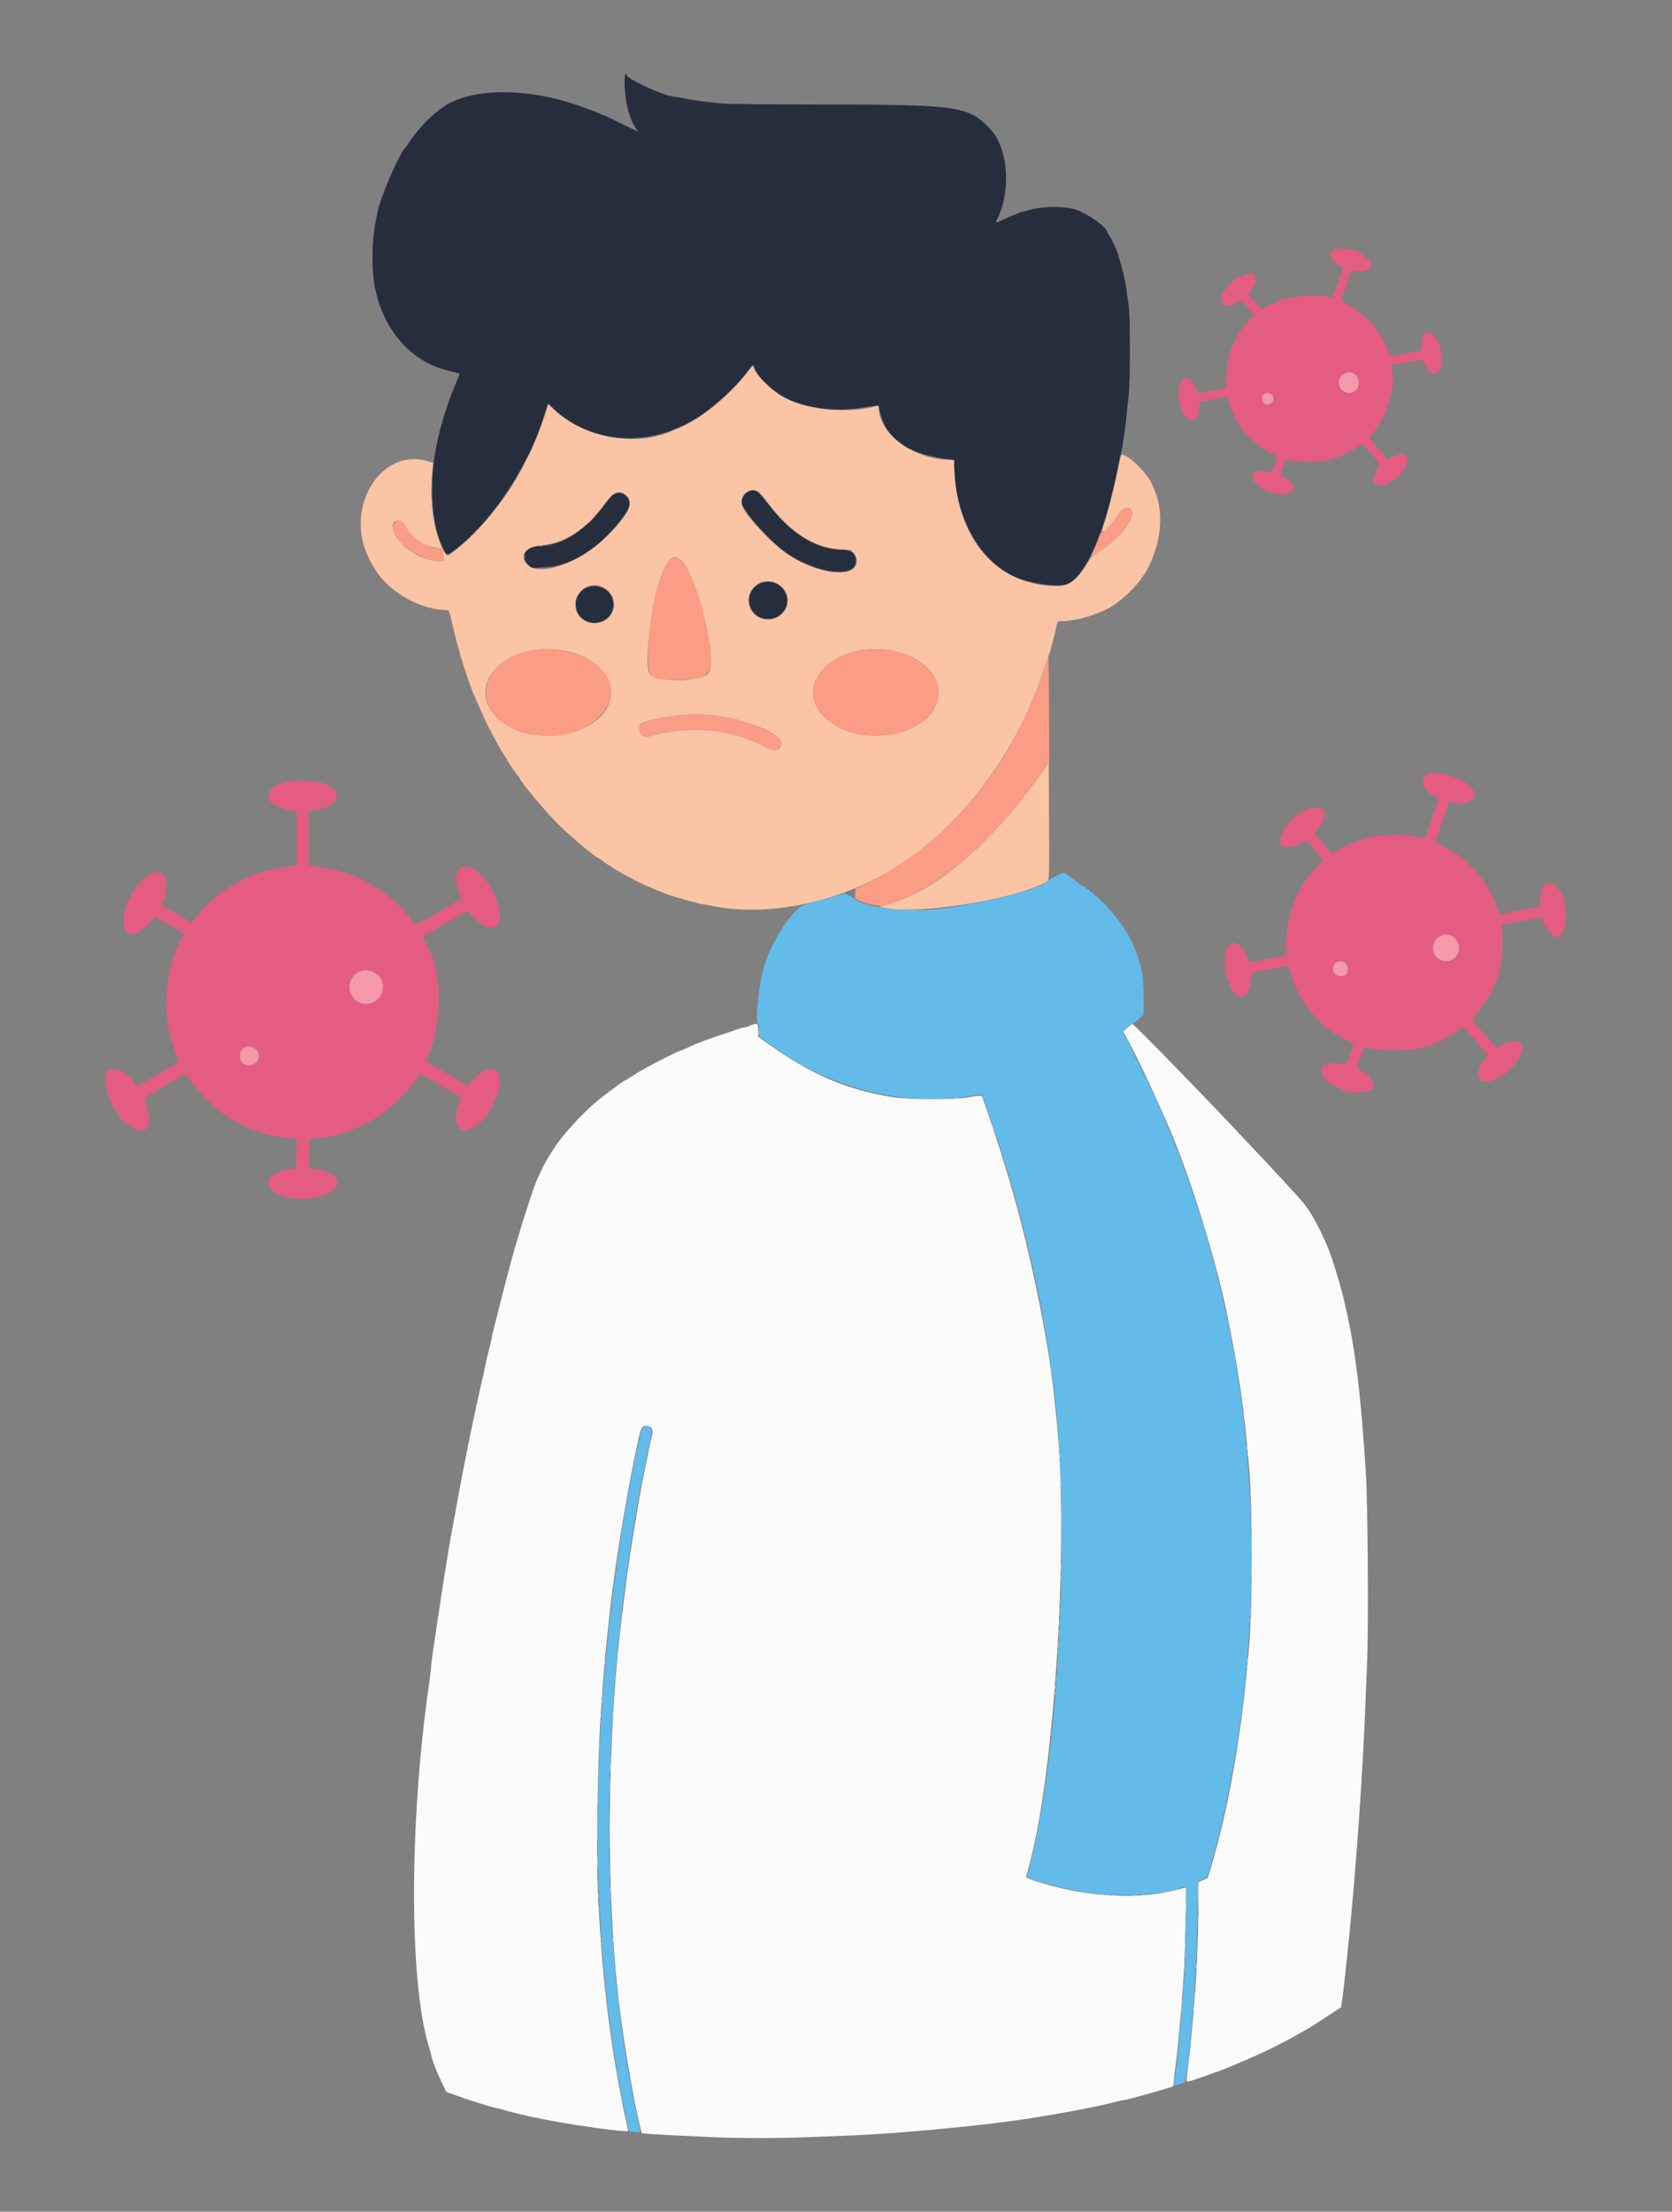 <svg id="svg" version="1.1" xmlns="http://www.w3.org/2000/svg" xmlns:xlink="http://www.w3.org/1999/xlink" width="400" height="528.889" viewBox="0, 0, 400,528.889"><rect x="0" y="0" width="400" height="528.889" fill="#808080" stroke="none"/><g id="svgg"><path id="path0" d="M149.428 19.669 C 149.444 24.258,150.698 29.072,152.387 31.030 C 152.938 31.668,153.130 31.746,148.269 29.359 C 146.242 28.363,144.526 27.548,144.456 27.548 C 144.386 27.548,143.912 27.365,143.404 27.141 C 142.485 26.737,140.842 26.112,138.733 25.364 C 125.292 20.596,111.392 21.011,104.969 26.372 C 104.702 26.595,104.276 26.938,104.022 27.135 C 102.264 28.496,99.349 31.760,97.944 33.939 C 97.592 34.485,97.244 34.981,97.170 35.041 C 95.688 36.256,90.839 47.479,90.239 51.080 C 90.164 51.532,89.921 52.793,89.699 53.884 C 89.185 56.410,88.960 61.713,89.223 65.124 C 90.117 76.741,96.978 85.929,106.667 88.485 C 107.455 88.692,108.496 88.966,108.981 89.092 C 109.466 89.219,109.891 89.344,109.926 89.371 C 109.991 89.421,109.760 90.033,109.095 91.570 C 106.278 98.082,104.101 106.167,103.634 111.846 C 103.009 119.455,103.645 125.493,105.557 130.086 C 106.857 133.209,106.721 133.188,109.771 130.733 C 118.222 123.928,126.741 110.803,130.224 99.217 C 130.491 98.332,130.806 97.352,130.924 97.040 L 131.140 96.472 132.402 97.674 C 141.503 106.342,155.418 107.170,167.052 99.734 C 171.214 97.074,177.062 91.551,179.304 88.163 C 180.025 87.074,180.097 87.069,180.577 88.076 C 184.103 95.471,195.006 99.364,206.782 97.432 C 208.330 97.178,209.722 96.970,209.876 96.970 C 210.042 96.970,210.308 97.619,210.530 98.567 C 212.079 105.178,217.243 108.665,227.273 109.873 L 228.320 109.999 228.320 111.175 C 228.320 122.885,233.838 133.461,242.094 137.572 C 246.127 139.580,253.431 140.635,255.610 139.523 C 259.962 137.303,264.580 126.479,267.420 111.846 C 267.726 110.270,268.071 108.683,268.188 108.320 C 268.498 107.351,269.331 101.691,269.544 99.099 C 269.645 97.867,269.856 95.868,270.013 94.656 C 270.407 91.606,270.409 75.500,270.015 73.058 C 269.859 72.088,269.640 70.522,269.530 69.577 C 269.297 67.590,268.575 64.348,267.969 62.567 C 267.737 61.888,267.548 61.209,267.548 61.058 C 267.548 60.567,265.634 56.457,265.207 56.029 C 265.040 55.862,264.904 55.630,264.904 55.512 C 264.904 54.380,259.954 50.884,257.190 50.064 C 254.346 49.220,249.007 49.317,246.073 50.265 C 245.352 50.498,244.629 50.689,244.464 50.689 C 244.300 50.689,243.756 50.887,243.254 51.129 C 242.752 51.372,242.257 51.570,242.153 51.570 C 242.050 51.570,241.158 51.966,240.172 52.449 C 238.183 53.424,238.066 53.429,238.519 52.527 C 242.007 45.590,241.196 35.289,236.804 30.752 C 231.597 25.371,229.316 25.035,197.686 24.994 C 183.013 24.975,173.704 24.878,172.452 24.732 C 171.361 24.604,169.427 24.384,168.154 24.242 C 166.882 24.101,164.948 23.794,163.857 23.561 C 162.766 23.328,161.712 23.138,161.515 23.139 C 159.269 23.149,149.862 18.884,149.862 17.856 C 149.862 17.732,149.763 17.631,149.642 17.631 C 149.510 17.631,149.424 18.453,149.428 19.669 M178.953 117.631 C 177.937 118.139,177.297 119.326,177.488 120.346 C 177.841 122.224,183.821 129.045,187.466 131.726 C 194.777 137.105,204.738 138.532,204.738 134.200 C 204.738 132.189,203.869 131.569,200.882 131.452 C 194.920 131.219,188.854 127.320,183.627 120.361 C 181.301 117.264,180.557 116.830,178.953 117.631 M146.733 118.293 C 146.405 118.505,145.553 119.476,144.838 120.452 C 140.226 126.747,134.677 130.375,129.353 130.576 C 125.755 130.712,124.286 132.925,126.396 135.035 L 127.171 135.810 129.867 135.705 C 136.646 135.440,143.200 131.363,148.794 123.931 C 150.711 121.385,150.924 120.791,150.397 119.472 C 149.807 117.998,148.060 117.436,146.733 118.293 M182.179 139.386 C 179.018 140.513,178.193 144.497,180.641 146.820 C 182.476 148.562,185.183 148.488,187.028 146.647 C 190.378 143.301,186.690 137.778,182.179 139.386 M140.266 140.580 C 137.835 141.684,136.987 144.855,138.537 147.048 C 141.222 150.849,147.307 148.510,146.689 143.914 C 146.301 141.032,143.020 139.329,140.266 140.580 " stroke="none" fill="#262e3e" fill-rule="evenodd"></path><path id="path1" d="M252.625 209.486 C 251.750 209.912,250.957 210.394,250.862 210.557 C 249.910 212.189,238.370 215.315,226.667 217.110 C 218.670 218.336,207.427 217.278,204.606 215.034 C 204.268 214.765,203.545 214.337,202.999 214.083 L 202.007 213.620 200.673 214.051 C 199.550 214.413,196.157 215.346,192.791 216.219 C 189.820 216.990,184.733 224.624,182.717 231.338 C 181.543 235.248,180.591 244.848,181.377 244.848 C 181.503 244.848,181.598 245.505,181.598 246.378 L 181.598 247.907 182.812 248.747 C 183.480 249.209,184.894 250.203,185.953 250.956 C 199.558 260.628,216.751 264.718,232.663 262.067 L 234.912 261.692 235.901 264.455 C 238.245 271.005,241.419 281.038,242.979 286.832 C 243.306 288.044,243.706 289.482,243.869 290.028 C 244.269 291.367,246.671 301.204,247.368 304.353 C 249.156 312.438,250.599 320.741,252.001 331.019 C 254.033 345.919,254.569 373.373,253.225 393.719 C 253.113 395.416,252.917 398.540,252.789 400.661 C 251.811 416.856,249.087 436.061,246.302 446.391 C 246.008 447.482,245.734 448.510,245.694 448.674 C 245.523 449.368,253.179 451.441,260.055 452.563 C 267.221 453.732,277.544 453.221,282.567 451.449 C 283.064 451.273,283.573 451.129,283.698 451.129 C 284.050 451.129,283.726 466.214,283.200 474.270 C 282.647 482.749,281.504 494.525,280.883 498.141 C 280.789 498.690,280.830 498.744,281.242 498.613 C 281.498 498.532,281.819 498.449,281.956 498.429 C 283.272 498.234,283.582 497.855,283.842 496.127 C 285.233 486.895,286.487 467.635,286.497 455.360 L 286.501 450.003 287.689 449.460 C 288.500 449.088,288.909 448.761,288.981 448.425 C 289.039 448.155,289.437 446.744,289.867 445.289 C 291.327 440.341,292.903 433.798,293.980 428.209 C 294.873 423.578,295.104 422.310,295.643 419.063 C 300.619 389.078,300.620 355.740,295.645 326.061 C 295.352 324.314,295.142 323.180,294.217 318.347 C 293.452 314.353,291.176 304.559,290.223 301.157 C 289.985 300.309,289.581 298.871,289.326 297.961 C 287.751 292.356,284.962 283.845,282.970 278.567 C 282.352 276.931,281.762 275.344,281.658 275.041 C 281.555 274.738,281.224 273.895,280.925 273.168 C 280.625 272.441,280.017 270.953,279.574 269.862 C 279.132 268.771,278.636 267.581,278.473 267.218 C 278.310 266.854,277.661 265.366,277.031 263.912 C 276.400 262.457,274.243 257.956,272.237 253.910 L 268.589 246.553 269.446 245.808 C 269.917 245.398,270.601 244.924,270.964 244.753 C 271.328 244.582,272.065 244.037,272.602 243.541 L 273.578 242.640 273.594 238.951 C 273.618 233.015,272.969 229.919,270.670 225.014 C 270.084 223.762,270.026 223.665,268.428 221.267 C 266.795 218.817,262.843 214.435,262.267 214.435 C 262.141 214.435,262.039 214.345,262.039 214.234 C 262.039 213.995,258.861 211.570,258.547 211.570 C 258.427 211.570,258.296 211.490,258.255 211.392 C 258.215 211.294,257.686 210.880,257.080 210.472 C 256.474 210.064,255.698 209.500,255.355 209.218 C 254.558 208.562,254.516 208.566,252.625 209.486 M153.860 341.347 C 153.420 341.787,153.178 342.720,151.828 349.201 C 149.330 361.191,147.098 375.724,145.585 389.862 C 141.489 428.140,142.248 464.833,147.785 496.198 C 148.884 502.424,150.337 509.446,150.564 509.634 C 150.602 509.665,151.204 509.755,151.901 509.834 C 153.350 509.997,153.304 510.086,152.851 507.989 C 150.486 497.050,149.266 489.816,148.003 479.229 C 143.184 438.860,146.067 387.112,155.495 344.737 C 156.079 342.112,156.034 341.629,155.161 341.162 C 154.567 340.844,154.328 340.878,153.860 341.347 " stroke="none" fill="#63bbea" fill-rule="evenodd"></path><path id="path2" d="M319.115 59.694 C 317.616 60.494,318.160 62.100,320.366 63.394 C 321.017 63.775,321.306 64.076,321.225 64.288 C 321.158 64.464,320.846 65.369,320.534 66.299 C 320.221 67.228,319.780 68.485,319.553 69.091 C 319.327 69.697,319.084 70.470,319.013 70.808 C 318.941 71.155,318.786 71.361,318.656 71.282 C 316.665 70.051,307.301 70.816,304.856 72.409 C 304.588 72.584,304.269 72.727,304.148 72.727 C 304.026 72.727,303.453 73.029,302.873 73.398 L 301.818 74.069 301.157 73.336 C 298.556 70.452,298.586 70.496,298.939 69.997 C 301.503 66.381,300.370 64.294,296.821 66.095 C 295.457 66.786,295.296 66.905,293.958 68.209 C 290.695 71.391,292.386 74.574,296.116 72.270 L 296.926 71.769 297.587 72.524 C 297.951 72.939,298.673 73.758,299.191 74.345 L 300.135 75.412 299.381 76.074 C 295.849 79.175,293.586 84.294,293.358 89.697 L 293.223 92.893 292.562 92.955 C 292.198 92.990,291.008 93.209,289.917 93.442 C 286.608 94.151,286.487 94.141,286.137 93.133 C 284.354 87.984,280.957 90.801,282.176 96.419 C 283.246 101.355,286.942 101.962,286.942 97.201 L 286.942 96.120 288.209 95.872 C 288.906 95.736,290.369 95.441,291.460 95.216 C 293.800 94.734,293.658 94.683,294.004 96.143 C 294.320 97.477,296.027 101.110,296.655 101.784 C 296.888 102.035,297.080 102.342,297.080 102.465 C 297.080 102.765,300.972 106.667,301.272 106.667 C 301.401 106.667,301.713 106.860,301.966 107.095 C 302.219 107.331,303.147 107.880,304.029 108.316 C 305.831 109.206,305.765 108.939,304.813 111.521 L 304.282 112.959 303.017 112.750 C 297.441 111.828,299.140 116.545,304.890 117.952 C 309.508 119.082,311.247 115.903,307.027 114.046 C 306.483 113.807,306.317 113.617,306.406 113.334 C 306.564 112.832,307.234 110.879,307.459 110.265 C 307.629 109.799,307.667 109.794,308.803 110.097 C 311.024 110.688,316.249 110.525,318.702 109.789 C 321.407 108.977,325.108 107.054,325.648 106.180 C 325.784 105.960,327.493 107.652,327.493 108.006 C 327.493 108.106,327.631 108.267,327.799 108.364 C 329.069 109.096,330.388 111.474,329.797 111.965 C 329.171 112.483,328.346 114.519,328.504 115.151 C 328.934 116.862,332.326 116.094,334.687 113.752 C 338.130 110.336,336.999 107.109,333.119 109.277 L 332.023 109.890 330.396 108.003 C 329.501 106.965,328.469 105.788,328.102 105.387 L 327.434 104.659 327.983 104.065 C 331.603 100.146,333.816 93.460,333.074 88.690 L 332.866 87.353 335.193 86.881 C 336.473 86.621,337.917 86.348,338.402 86.275 C 338.887 86.201,339.492 86.091,339.746 86.030 C 340.135 85.937,340.325 86.154,340.938 87.385 C 343.457 92.451,346.521 87.213,344.099 81.979 C 342.487 78.493,340.332 78.533,340.106 82.053 L 339.997 83.745 339.200 83.953 C 338.761 84.067,337.758 84.277,336.970 84.420 C 336.182 84.562,334.893 84.812,334.106 84.974 C 332.506 85.305,332.503 85.303,332.119 84.077 C 330.705 79.560,326.767 75.002,322.372 72.796 C 320.601 71.907,320.638 72.199,321.868 68.871 C 322.315 67.658,322.761 66.369,322.858 66.006 C 323.201 64.722,323.329 64.551,323.828 64.711 C 325.461 65.238,327.735 64.665,328.059 63.645 C 328.245 63.058,327.186 61.553,326.228 61.044 C 325.836 60.835,325.371 60.545,325.195 60.399 C 324.148 59.530,320.265 59.080,319.115 59.694 M323.973 89.411 C 326.283 91.003,324.778 94.597,322.113 93.853 C 320.033 93.273,319.602 90.557,321.415 89.451 C 322.260 88.936,323.261 88.920,323.973 89.411 M304.089 94.270 C 304.780 94.868,304.864 95.498,304.340 96.164 C 303.472 97.268,301.928 96.712,301.928 95.295 C 301.928 94.085,303.185 93.489,304.089 94.270 M131.350 96.818 C 131.350 96.856,131.672 97.179,132.066 97.535 L 132.782 98.182 132.135 97.466 C 131.532 96.798,131.350 96.648,131.350 96.818 M198.072 98.007 C 198.344 98.059,198.791 98.059,199.063 98.007 C 199.336 97.954,199.113 97.911,198.567 97.911 C 198.022 97.911,197.799 97.954,198.072 98.007 M201.711 98.009 C 202.046 98.060,202.542 98.059,202.813 98.006 C 203.084 97.954,202.810 97.913,202.204 97.914 C 201.598 97.916,201.376 97.959,201.711 98.009 M213.113 104.091 C 213.113 104.129,213.435 104.451,213.829 104.807 L 214.545 105.455 213.898 104.738 C 213.295 104.071,213.113 103.921,213.113 104.091 M103.201 117.906 C 103.201 118.452,103.243 118.675,103.296 118.402 C 103.349 118.129,103.349 117.683,103.296 117.410 C 103.243 117.138,103.201 117.361,103.201 117.906 M113.603 127.218 L 112.066 128.815 113.664 127.279 C 115.148 125.851,115.362 125.620,115.201 125.620 C 115.167 125.620,114.448 126.339,113.603 127.218 M128.873 130.624 C 129.147 130.677,129.544 130.675,129.755 130.620 C 129.965 130.565,129.741 130.521,129.256 130.524 C 128.771 130.526,128.599 130.571,128.873 130.624 M200.496 131.505 C 200.769 131.558,201.215 131.558,201.488 131.505 C 201.760 131.453,201.537 131.410,200.992 131.410 C 200.446 131.410,200.223 131.453,200.496 131.505 M125.451 133.113 C 125.451 133.537,125.496 133.711,125.551 133.499 C 125.607 133.287,125.607 132.939,125.551 132.727 C 125.496 132.515,125.451 132.689,125.451 133.113 M236.364 133.554 C 236.837 134.039,237.274 134.435,237.335 134.435 C 237.395 134.435,237.057 134.039,236.584 133.554 C 236.111 133.069,235.674 132.672,235.613 132.672 C 235.552 132.672,235.890 133.069,236.364 133.554 M128.654 135.917 C 129.050 135.966,129.645 135.965,129.976 135.915 C 130.308 135.865,129.983 135.825,129.256 135.826 C 128.529 135.827,128.258 135.868,128.654 135.917 M199.837 136.795 C 200.111 136.848,200.508 136.846,200.719 136.791 C 200.930 136.735,200.705 136.692,200.220 136.695 C 199.736 136.697,199.563 136.742,199.837 136.795 M201.488 136.791 C 201.700 136.846,202.047 136.846,202.259 136.791 C 202.471 136.736,202.298 136.690,201.873 136.690 C 201.449 136.690,201.275 136.736,201.488 136.791 M252.511 140.105 C 252.907 140.154,253.502 140.153,253.833 140.102 C 254.164 140.052,253.840 140.012,253.113 140.013 C 252.386 140.014,252.115 140.056,252.511 140.105 M341.135 185.407 C 339.465 186.528,340.627 189.221,343.255 190.319 C 344.253 190.736,344.271 190.802,343.773 192.182 C 343.534 192.846,343.250 193.686,343.141 194.050 C 343.032 194.413,342.582 195.702,342.142 196.915 C 341.702 198.127,341.246 199.441,341.129 199.835 C 340.879 200.676,341.036 200.656,338.953 200.110 C 336.324 199.421,330.787 199.482,327.743 200.234 C 324.282 201.089,320.745 202.614,319.213 203.913 C 318.766 204.292,318.732 204.269,317.560 202.812 C 316.902 201.993,316.165 201.115,315.923 200.859 C 315.680 200.603,315.246 200.137,314.957 199.822 L 314.432 199.249 315.293 198.192 C 316.860 196.268,317.309 194.600,316.551 193.518 C 316.091 192.862,313.390 192.950,312.345 193.655 C 312.010 193.881,311.465 194.201,311.135 194.367 C 307.894 195.996,304.986 201.356,306.813 202.334 C 307.670 202.792,309.892 202.455,311.289 201.656 C 311.973 201.265,312.556 200.980,312.584 201.023 C 312.612 201.066,313.498 202.107,314.554 203.334 C 316.797 205.943,316.726 205.690,315.533 206.821 C 314.421 207.876,312.167 210.635,311.599 211.636 C 308.792 216.584,307.373 222.079,307.719 226.659 L 307.844 228.312 307.035 228.519 C 306.590 228.633,305.680 228.827,305.014 228.952 C 304.347 229.076,302.734 229.397,301.430 229.665 C 300.125 229.932,299.023 230.111,298.979 230.062 C 298.936 230.013,298.536 229.209,298.090 228.276 C 295.628 223.117,292.252 225.410,293.116 231.655 C 294.131 238.999,298.726 240.960,299.262 234.278 L 299.394 232.634 301.488 232.231 C 302.639 232.009,304.600 231.619,305.845 231.364 C 307.090 231.109,308.138 230.939,308.174 230.987 C 308.210 231.035,308.418 231.719,308.635 232.507 C 309.228 234.658,311.346 239.283,312.067 240.000 C 312.128 240.061,312.618 240.689,313.156 241.397 C 314.806 243.569,316.774 245.440,318.984 246.940 C 320.279 247.818,323.034 249.256,323.422 249.256 C 323.856 249.256,323.802 249.792,323.186 251.570 C 322.215 254.376,322.068 254.582,321.155 254.404 C 317.394 253.669,315.109 255.121,316.481 257.372 C 317.274 258.672,318.220 259.324,321.196 260.618 C 324.126 261.892,328.595 261.301,328.595 259.639 C 328.595 258.635,327.312 256.749,326.629 256.749 C 326.498 256.749,326.391 256.665,326.391 256.562 C 326.391 256.460,325.994 256.197,325.510 255.978 C 324.500 255.523,324.479 255.430,325.045 253.969 C 325.274 253.377,325.589 252.466,325.745 251.945 C 326.223 250.348,326.316 250.291,327.714 250.733 C 329.666 251.350,337.864 251.273,339.835 250.619 C 340.623 250.357,341.401 250.142,341.564 250.141 C 341.868 250.138,342.138 250.028,344.733 248.853 C 346.226 248.177,349.091 246.422,349.707 245.806 C 350.090 245.424,349.717 245.047,354.795 250.953 L 355.970 252.320 355.203 253.267 C 352.041 257.173,353.935 260.123,358.186 257.913 C 362.735 255.549,365.841 250.191,363.282 249.122 C 362.407 248.756,360.331 249.141,359.293 249.860 C 358.117 250.675,358.006 250.645,356.775 249.190 C 356.139 248.438,355.514 247.725,355.385 247.603 C 355.133 247.365,352.908 244.759,352.428 244.140 C 352.171 243.809,352.297 243.564,353.446 242.157 C 357.758 236.877,359.551 231.645,359.413 224.755 L 359.339 221.080 360.331 220.945 C 360.876 220.870,362.314 220.615,363.526 220.378 C 368.388 219.427,368.926 219.345,368.926 219.552 C 368.926 220.752,371.106 223.787,372.157 224.051 C 375.067 224.781,375.551 215.299,372.747 212.495 C 372.585 212.333,372.451 212.133,372.450 212.050 C 372.448 211.766,371.092 211.129,370.489 211.129 C 369.201 211.129,368.500 212.614,368.490 215.362 L 368.485 216.840 367.658 216.974 C 366.706 217.129,362.997 217.821,360.474 218.315 C 359.523 218.501,358.717 218.622,358.684 218.583 C 358.650 218.544,358.362 217.752,358.044 216.823 C 356.763 213.080,354.763 209.950,351.729 206.942 C 349.664 204.894,348.106 203.798,344.951 202.174 C 343.747 201.553,343.381 201.262,343.485 201.004 C 343.561 200.815,343.754 200.264,343.913 199.780 C 344.513 197.959,346.661 191.888,346.731 191.819 C 346.770 191.779,347.412 191.860,348.158 191.999 C 351.299 192.583,353.578 191.165,352.590 189.242 C 351.037 186.219,343.621 183.736,341.135 185.407 M68.981 186.876 C 65.709 187.369,63.623 189.266,64.325 191.112 C 64.779 192.307,68.219 193.916,70.358 193.934 L 70.964 193.939 70.964 200.427 L 70.964 206.915 69.917 207.046 C 69.342 207.117,68.077 207.332,67.107 207.522 C 66.138 207.713,64.898 207.950,64.353 208.049 C 63.807 208.149,62.992 208.387,62.542 208.578 C 62.091 208.769,61.565 208.926,61.373 208.926 C 60.829 208.926,56.245 211.214,54.672 212.271 C 53.893 212.795,53.107 213.322,52.924 213.444 C 51.061 214.683,47.116 218.702,45.948 220.552 C 45.901 220.625,44.468 219.822,40.021 217.233 C 39.646 217.015,39.171 216.742,38.966 216.626 C 38.618 216.431,38.620 216.355,39.002 215.481 C 40.174 212.799,40.057 209.472,38.767 208.805 C 35.462 207.095,29.532 214.453,29.532 220.263 C 29.532 224.542,32.564 224.472,36.305 220.107 L 37.016 219.278 38.728 220.195 C 39.670 220.699,40.590 221.221,40.771 221.355 C 41.100 221.596,41.422 221.785,42.950 222.631 C 44.123 223.280,44.174 223.376,43.704 224.060 C 41.493 227.282,39.780 234.096,39.780 239.669 C 39.780 244.536,40.292 247.145,42.325 252.635 L 42.801 253.921 42.294 254.288 C 42.015 254.490,41.512 254.804,41.176 254.986 C 40.840 255.168,38.887 256.284,36.836 257.466 C 32.753 259.818,32.743 259.822,32.383 259.148 C 31.255 257.041,28.103 255.298,26.296 255.782 C 24.203 256.344,25.423 263.178,28.181 266.351 C 28.439 266.648,28.650 266.945,28.650 267.011 C 28.650 267.843,32.369 270.413,33.573 270.413 C 35.935 270.413,36.284 268.047,34.679 262.911 C 34.554 262.511,34.881 262.295,40.551 259.041 C 42.187 258.102,43.739 257.198,43.998 257.032 C 44.436 256.752,44.507 256.791,44.983 257.566 C 45.596 258.566,45.464 258.390,47.354 260.716 C 48.191 261.747,49.458 263.098,50.168 263.720 C 51.989 265.314,53.727 266.667,53.954 266.667 C 54.060 266.667,54.323 266.861,54.538 267.099 C 54.989 267.597,60.577 270.413,61.114 270.413 C 61.311 270.413,61.798 270.561,62.196 270.742 C 63.463 271.317,67.786 272.176,69.411 272.176 L 70.975 272.176 70.915 275.757 L 70.854 279.338 69.201 279.594 C 60.603 280.928,63.868 287.086,72.948 286.661 C 81.703 286.251,83.711 280.501,75.427 279.562 L 74.050 279.406 74.050 275.791 L 74.050 272.176 75.496 272.176 C 78.313 272.176,83.009 270.883,86.722 269.084 C 89.544 267.717,90.690 266.979,93.318 264.838 C 95.069 263.412,98.292 260.029,98.292 259.617 C 98.292 259.494,98.371 259.394,98.468 259.394 C 98.565 259.394,98.916 258.972,99.247 258.457 C 100.486 256.530,100.267 256.596,102.005 257.611 C 102.854 258.107,103.646 258.512,103.767 258.512 C 103.887 258.512,104.018 258.593,104.059 258.692 C 104.099 258.791,104.911 259.312,105.862 259.849 C 106.813 260.387,108.152 261.146,108.837 261.536 C 109.522 261.926,110.162 262.275,110.258 262.311 C 110.355 262.347,110.240 262.821,110.002 263.364 C 108.413 266.999,109.077 270.413,111.372 270.413 C 112.701 270.413,116.804 267.108,116.804 266.037 C 116.804 265.898,116.879 265.784,116.970 265.783 C 117.061 265.782,117.448 265.162,117.832 264.406 C 120.282 259.568,120.164 255.647,117.568 255.647 C 116.723 255.647,115.041 256.250,115.041 256.553 C 115.041 256.661,114.931 256.749,114.795 256.749 C 114.537 256.749,113.292 257.965,112.463 259.026 L 111.978 259.646 109.752 258.363 C 108.528 257.657,107.259 256.920,106.931 256.726 C 106.604 256.531,105.890 256.106,105.344 255.781 C 104.799 255.456,104.055 255.048,103.691 254.874 C 103.328 254.700,102.786 254.365,102.488 254.130 L 101.945 253.702 102.415 252.636 C 105.828 244.889,105.797 231.972,102.353 226.619 C 102.180 226.351,102.039 226.019,102.039 225.882 C 102.039 225.745,101.831 225.341,101.577 224.985 C 101.032 224.219,101.123 223.854,101.967 223.421 C 102.310 223.246,102.948 222.897,103.386 222.646 C 103.824 222.395,104.419 222.057,104.708 221.894 C 104.997 221.731,105.383 221.488,105.565 221.354 C 105.747 221.221,106.441 220.828,107.107 220.482 C 107.774 220.136,108.596 219.665,108.934 219.437 C 110.346 218.482,112.049 217.691,112.136 217.950 C 112.523 219.112,115.587 221.577,116.924 221.802 C 122.234 222.695,118.770 210.537,112.875 207.590 C 109.542 205.924,107.999 209.366,110.005 213.991 C 110.241 214.535,110.355 215.008,110.258 215.044 C 110.049 215.120,108.097 216.223,104.704 218.182 C 98.754 221.617,99.585 221.443,98.131 219.559 C 96.457 217.393,93.515 214.435,93.032 214.435 C 92.895 214.435,92.782 214.349,92.782 214.243 C 92.782 213.889,88.730 211.319,86.501 210.259 C 83.111 208.648,79.257 207.581,74.876 207.044 L 73.829 206.915 73.829 200.456 L 73.829 193.997 74.766 193.888 C 80.982 193.163,82.674 189.275,77.607 187.362 C 76.082 186.786,71.349 186.520,68.981 186.876 M347.284 223.781 C 350.220 225.309,349.266 229.862,346.009 229.862 C 342.656 229.862,341.524 225.310,344.511 223.838 C 345.407 223.396,346.501 223.373,347.284 223.781 M321.914 230.341 C 322.862 231.232,322.526 232.936,321.319 233.357 C 320.019 233.810,318.917 233.002,318.905 231.586 C 318.892 230.081,320.798 229.292,321.914 230.341 M89.335 232.369 C 90.372 232.803,91.417 234.162,91.588 235.302 C 92.294 240.013,85.932 241.997,83.943 237.686 C 82.396 234.334,85.861 230.918,89.335 232.369 M61.322 251.015 C 62.678 252.519,61.635 254.750,59.572 254.761 C 58.280 254.768,57.513 254.077,57.367 252.775 C 57.110 250.474,59.768 249.291,61.322 251.015 " stroke="none" fill="#e45c81" fill-rule="evenodd"></path><path id="path3" d="M179.394 245.289 C 178.848 245.518,178.192 245.711,177.936 245.718 C 177.679 245.724,176.985 245.914,176.393 246.138 C 175.801 246.362,174.176 246.916,172.782 247.368 C 169.300 248.498,166.943 249.409,163.833 250.827 C 163.334 251.054,162.856 251.240,162.770 251.240 C 162.491 251.240,157.087 253.934,154.931 255.148 C 152.565 256.481,152.453 256.548,150.679 257.686 C 149.970 258.140,149.344 258.512,149.288 258.512 C 149.129 258.512,145.309 261.319,143.471 262.787 C 139.786 265.730,134.610 271.320,132.557 274.575 C 132.434 274.771,132.057 275.359,131.719 275.882 C 131.168 276.737,130.749 277.449,130.061 278.703 C 129.852 279.083,128.698 281.589,128.245 282.645 C 127.835 283.600,125.670 290.114,124.766 293.113 C 122.785 299.679,122.796 299.640,121.010 306.391 C 120.600 307.940,120.177 309.610,119.266 313.278 C 119.026 314.248,118.571 316.008,118.257 317.189 C 117.943 318.370,117.686 319.494,117.686 319.687 C 117.686 319.880,117.496 320.748,117.264 321.617 C 117.032 322.485,116.645 324.088,116.403 325.179 C 115.662 328.520,115.107 331.033,114.627 333.223 C 114.374 334.375,113.925 336.408,113.630 337.741 C 113.335 339.074,112.885 341.207,112.630 342.479 C 112.375 343.752,111.974 345.736,111.739 346.887 C 111.504 348.039,111.102 350.072,110.847 351.405 C 110.591 352.738,110.201 354.771,109.979 355.923 C 109.758 357.074,109.361 359.256,109.097 360.771 C 108.833 362.287,108.430 364.468,108.202 365.620 C 107.973 366.771,107.729 368.110,107.659 368.595 C 107.589 369.080,107.343 370.567,107.113 371.901 C 106.532 375.266,105.252 383.497,104.473 388.871 C 104.227 390.567,103.825 393.295,103.579 394.931 C 103.333 396.567,103.134 398.198,103.136 398.555 C 103.139 398.912,102.899 400.896,102.604 402.963 C 97.897 435.917,97.864 473.600,102.528 489.146 C 102.782 489.994,103.067 491.036,103.160 491.460 C 103.494 492.983,104.403 495.309,105.803 498.226 L 106.777 500.253 108.430 500.835 C 109.339 501.155,110.579 501.595,111.185 501.813 C 111.791 502.030,113.030 502.434,113.939 502.710 C 114.848 502.985,116.163 503.394,116.860 503.617 C 117.558 503.840,118.249 504.022,118.397 504.022 C 118.544 504.022,119.313 504.213,120.104 504.447 C 124.245 505.672,131.288 507.140,138.072 508.191 C 145.001 509.266,150.305 509.853,150.301 509.546 C 150.301 509.477,150.111 508.628,149.881 507.658 C 148.994 503.928,147.063 493.446,146.451 489.036 C 146.291 487.884,146.005 485.851,145.816 484.518 C 145.010 478.834,144.008 468.964,143.691 463.581 C 143.570 461.521,143.349 458.050,143.200 455.868 C 142.483 445.354,142.926 418.696,144.045 405.069 C 144.229 402.826,144.474 399.752,144.590 398.237 C 144.706 396.722,144.939 394.292,145.109 392.837 C 145.279 391.383,145.482 389.499,145.560 388.650 C 146.457 378.859,149.140 361.582,151.719 348.981 C 153.335 341.085,153.427 340.845,154.764 340.979 C 155.974 341.100,156.353 341.919,155.940 343.514 C 155.607 344.801,155.323 346.134,154.142 351.956 C 152.697 359.075,150.327 373.639,149.640 379.614 C 149.514 380.705,149.268 382.689,149.092 384.022 C 145.081 414.493,144.814 454.313,148.437 481.763 C 149.697 491.315,151.907 503.831,153.241 508.981 L 153.526 510.083 154.835 510.236 C 156.076 510.381,160.428 510.614,170.579 511.077 C 176.463 511.346,186.733 511.340,193.388 511.066 C 196.298 510.946,200.959 510.759,203.747 510.651 C 213.240 510.282,230.627 508.731,241.212 507.307 C 250.077 506.115,261.663 504.006,266.607 502.685 C 267.483 502.451,268.359 502.259,268.554 502.259 C 268.749 502.259,269.669 502.054,270.598 501.804 C 274.810 500.668,275.701 500.421,277.355 499.931 C 278.325 499.644,279.490 499.298,279.945 499.164 C 280.673 498.948,280.771 498.836,280.771 498.226 C 280.771 497.845,280.962 496.093,281.196 494.332 C 281.932 488.776,282.829 478.566,283.318 470.193 C 283.464 467.692,283.828 451.496,283.740 451.392 C 283.709 451.354,282.755 451.570,281.621 451.871 C 271.963 454.436,259.608 453.674,247.548 449.770 C 246.427 449.407,245.510 448.994,245.510 448.852 C 245.510 448.710,245.709 447.900,245.953 447.052 C 252.349 424.804,255.856 368.073,252.663 338.512 C 252.486 336.876,252.285 334.942,252.215 334.215 C 251.143 322.984,247.520 304.344,243.519 289.477 C 241.800 283.090,240.448 278.602,237.576 269.752 C 237.359 269.085,236.676 267.105,236.057 265.351 C 235.438 263.598,234.931 262.135,234.931 262.101 C 234.931 261.933,233.401 262.077,231.570 262.418 C 228.192 263.047,217.061 262.976,213.113 262.301 C 202.221 260.437,194.153 256.963,183.967 249.751 L 181.377 247.917 181.377 246.383 C 181.377 244.612,181.217 244.524,179.394 245.289 M269.724 245.754 L 268.705 246.637 269.884 248.837 C 272.579 253.864,276.337 261.879,279.898 270.193 C 284.598 281.167,290.610 300.361,293.221 312.727 C 296.266 327.154,297.741 337.319,298.894 351.846 C 299.619 360.979,299.618 383.656,298.892 392.837 C 297.250 413.604,294.057 432.142,289.570 446.958 L 288.931 449.068 287.826 449.586 L 286.722 450.103 286.718 455.189 C 286.712 462.703,286.198 473.835,285.489 481.763 C 284.866 488.734,284.732 490.052,284.263 493.833 C 284.003 495.926,283.833 497.681,283.885 497.733 C 284.044 497.891,285.379 497.499,288.375 496.413 C 289.950 495.841,291.636 495.235,292.121 495.066 C 293.083 494.730,293.860 494.412,297.190 492.987 C 301.122 491.304,302.875 490.495,305.455 489.168 C 308.469 487.618,309.419 487.116,309.862 486.841 C 310.044 486.728,310.937 486.220,311.846 485.713 C 313.636 484.714,314.618 484.098,318.376 481.616 L 320.829 479.996 321.083 478.290 C 321.222 477.352,321.432 475.691,321.549 474.601 C 321.665 473.510,322.006 470.336,322.306 467.548 C 323.668 454.880,325.061 437.468,325.938 422.149 C 326.361 414.743,326.544 410.731,327.073 397.276 C 327.423 388.360,327.223 359.650,326.760 352.287 C 325.492 332.157,324.075 321.185,321.296 309.972 C 320.299 305.950,318.436 300.017,317.539 298.008 C 317.284 297.437,316.880 296.523,316.641 295.978 C 315.428 293.205,313.205 289.306,312.114 288.036 C 311.962 287.858,311.633 287.466,311.384 287.163 C 310.448 286.027,303.789 278.803,300.716 275.591 C 300.110 274.958,299.165 273.955,298.616 273.363 C 290.540 264.659,271.263 244.834,270.901 244.860 C 270.815 244.866,270.285 245.268,269.724 245.754 " stroke="none" fill="#fbfbfb" fill-rule="evenodd"></path><path id="path4" d="M178.402 89.505 C 174.242 94.848,167.601 100.192,162.424 102.361 C 161.636 102.691,160.674 103.097,160.287 103.262 C 151.813 106.882,139.764 104.622,132.616 98.072 L 131.153 96.732 130.693 98.228 C 130.100 100.161,128.338 104.933,127.925 105.724 C 127.750 106.061,127.605 106.413,127.605 106.507 C 127.602 106.870,124.465 112.939,123.184 115.061 C 119.299 121.493,113.629 128.050,108.851 131.637 C 106.882 133.115,107.054 133.077,106.450 132.176 L 105.970 131.460 106.094 132.837 L 106.219 134.215 105.396 134.211 C 100.492 134.188,94.958 130.335,93.993 126.271 C 93.500 124.198,96.131 123.924,97.088 125.948 C 98.308 128.526,100.980 130.434,104.127 130.973 C 105.900 131.276,105.888 131.291,105.205 129.601 C 103.364 125.042,102.687 117.938,103.500 111.704 L 103.633 110.680 102.340 110.289 C 91.338 106.963,82.472 120.904,87.965 132.893 C 88.672 134.436,89.164 135.329,90.032 136.639 C 93.501 141.879,100.854 145.895,106.977 145.895 C 107.409 145.895,107.514 146.164,108.081 148.705 C 109.564 155.353,111.958 163.065,113.811 167.163 C 113.975 167.526,114.567 168.876,115.126 170.163 C 116.089 172.379,117.401 174.991,118.657 177.190 C 118.968 177.736,119.344 178.430,119.493 178.733 C 119.641 179.036,120.138 179.849,120.597 180.539 C 121.057 181.229,121.433 181.841,121.433 181.898 C 121.433 182.105,123.905 185.677,124.098 185.748 C 124.208 185.789,124.298 185.915,124.298 186.028 C 124.298 186.745,130.878 194.563,134.024 197.583 C 137.175 200.608,142.657 205.179,143.134 205.179 C 143.193 205.179,143.764 205.575,144.403 206.060 C 145.042 206.544,145.656 206.941,145.768 206.941 C 145.879 206.942,146.162 207.116,146.396 207.328 C 146.850 207.740,148.745 208.860,150.193 209.573 C 150.678 209.811,151.322 210.159,151.625 210.344 C 152.511 210.887,155.817 212.359,159.229 213.730 C 160.656 214.304,166.417 215.931,167.955 216.194 C 168.610 216.306,169.890 216.542,170.799 216.718 C 183.422 219.161,199.292 216.073,212.212 208.661 C 229.221 198.903,243.489 180.219,250.044 159.118 C 250.364 158.088,250.696 157.146,250.781 157.025 C 251.052 156.641,252.315 151.912,252.886 149.146 C 253.001 148.589,253.095 148.540,254.054 148.536 C 258.274 148.521,264.975 146.192,267.675 143.802 C 267.812 143.680,268.410 143.191,269.003 142.714 C 270.104 141.829,272.876 138.833,273.036 138.356 C 273.085 138.211,273.284 137.921,273.479 137.712 C 274.587 136.523,276.402 132.185,277.010 129.275 C 277.947 124.789,277.663 120.534,276.206 117.245 C 275.965 116.700,275.702 116.069,275.622 115.843 C 274.970 113.999,271.503 110.222,269.425 109.091 C 268.183 108.415,268.180 108.418,267.665 111.257 C 267.257 113.506,265.439 120.992,264.712 123.416 C 264.476 124.204,264.084 125.467,263.843 126.222 C 263.167 128.336,265.067 126.688,267.520 123.033 C 268.777 121.160,270.274 120.899,270.864 122.451 C 271.486 124.088,267.124 129.314,263.066 131.794 C 261.323 132.859,261.122 133.061,260.037 134.842 C 257.695 138.686,255.740 140.165,253.002 140.165 C 238.947 140.165,229.409 129.736,228.313 113.168 C 228.200 111.471,228.106 110.058,228.104 110.028 C 228.101 109.997,227.714 109.972,227.244 109.972 C 218.731 109.972,210.248 103.766,210.248 97.537 C 210.248 97.071,210.163 96.966,209.862 97.057 C 203.490 98.992,193.243 98.128,187.810 95.198 C 184.585 93.458,180.275 89.202,180.275 87.757 C 180.275 87.226,179.913 87.564,178.402 89.505 M181.398 117.521 C 181.648 117.672,182.681 118.887,183.693 120.220 C 189.133 127.389,194.660 130.946,200.968 131.336 L 203.478 131.491 204.218 132.299 C 205.178 133.345,205.255 134.710,204.412 135.712 C 202.370 138.140,194.726 136.705,188.760 132.775 C 184.737 130.125,178.038 123.021,177.485 120.819 C 176.880 118.406,179.379 116.299,181.398 117.521 M150.028 118.684 C 151.646 120.398,150.209 123.288,145.326 128.136 C 138.641 134.774,128.768 138.185,125.946 134.831 C 124.217 132.776,125.735 130.706,129.166 130.442 C 135.128 129.982,140.205 126.649,144.989 120.055 C 146.892 117.431,148.446 117.009,150.028 118.684 M163.156 134.262 C 167.059 138.366,171.803 158.813,169.379 161.090 C 167.191 163.146,156.738 163.162,155.396 161.111 C 154.108 159.143,155.633 145.300,157.874 138.619 C 159.598 133.478,161.173 132.178,163.156 134.262 M186.354 139.780 C 190.203 142.383,188.411 148.099,183.745 148.099 C 178.752 148.099,177.255 141.716,181.708 139.409 C 182.939 138.771,185.119 138.945,186.354 139.780 M144.799 140.724 C 146.854 142.086,147.496 144.666,146.307 146.782 C 144.714 149.616,140.280 149.803,138.438 147.114 C 135.601 142.974,140.608 137.945,144.799 140.724 M135.452 155.683 C 147.308 158.192,149.962 169.117,139.896 173.973 C 132.881 177.358,123.723 176.329,118.923 171.617 C 112.834 165.642,117.274 157.236,127.383 155.600 C 128.292 155.453,129.185 155.296,129.366 155.252 C 130.048 155.088,133.942 155.363,135.452 155.683 M214.396 155.816 C 220.660 157.312,224.772 161.427,224.524 165.950 C 223.979 175.923,205.487 179.649,197.223 171.452 C 188.984 163.278,200.757 152.559,214.396 155.816 M171.508 171.142 C 178.771 172.146,186.887 175.549,186.887 177.591 C 186.887 179.558,185.334 179.862,182.643 178.423 C 175.018 174.345,165.177 173.407,156.093 175.893 C 153.961 176.476,152.948 175.971,152.948 174.325 C 152.948 173.131,153.585 172.711,156.426 172.033 C 161.500 170.823,166.888 170.504,171.508 171.142 M249.821 183.912 C 237.067 201.995,223.806 213.300,211.704 216.407 L 210.184 216.798 211.704 217.104 C 219.733 218.723,241.779 215.281,249.894 211.141 C 251.127 210.512,251.030 211.851,250.966 196.253 L 250.909 182.369 249.821 183.912 " stroke="none" fill="#fbc4a4" fill-rule="evenodd"></path><path id="path5" d="M183.131 91.736 C 183.672 92.311,184.143 92.782,184.178 92.782 C 184.344 92.782,184.169 92.585,183.196 91.671 L 182.149 90.689 183.131 91.736 M228.150 110.634 C 228.150 111.058,228.196 111.231,228.251 111.019 C 228.307 110.807,228.307 110.460,228.251 110.248 C 228.196 110.036,228.150 110.209,228.150 110.634 M103.209 115.813 C 103.210 116.540,103.251 116.811,103.300 116.415 C 103.349 116.019,103.348 115.424,103.298 115.092 C 103.248 114.761,103.208 115.085,103.209 115.813 M103.207 119.890 C 103.207 120.556,103.248 120.829,103.298 120.496 C 103.349 120.163,103.349 119.617,103.298 119.284 C 103.248 118.950,103.207 119.223,103.207 119.890 M268.698 121.581 C 268.542 121.643,267.932 122.404,267.342 123.271 C 265.851 125.462,264.037 127.436,263.651 127.288 C 263.478 127.221,263.398 127.265,263.473 127.385 C 263.547 127.505,263.518 127.603,263.409 127.603 C 263.300 127.603,263.086 128.019,262.933 128.528 C 262.781 129.037,262.279 130.270,261.817 131.269 L 260.978 133.085 262.883 131.942 C 266.316 129.883,270.927 124.713,270.927 122.924 C 270.927 121.849,269.768 121.151,268.698 121.581 M141.267 124.408 C 140.732 124.953,140.343 125.399,140.404 125.399 C 140.465 125.399,140.952 124.953,141.488 124.408 C 142.023 123.862,142.411 123.416,142.351 123.416 C 142.290 123.416,141.803 123.862,141.267 124.408 M94.329 125.114 C 92.129 127.911,99.746 134.184,105.372 134.211 L 106.172 134.215 106.094 132.727 C 106.051 131.909,106.014 131.179,106.011 131.105 C 106.008 131.031,105.766 131.016,105.473 131.072 C 102.882 131.567,98.472 128.873,97.088 125.948 C 96.328 124.340,95.205 124.001,94.329 125.114 M183.361 128.375 C 184.019 129.041,184.608 129.587,184.668 129.587 C 184.729 129.587,184.240 129.041,183.581 128.375 C 182.923 127.708,182.335 127.163,182.274 127.163 C 182.213 127.163,182.702 127.708,183.361 128.375 M160.378 133.776 C 157.824 135.785,155.063 147.606,155.048 156.593 C 155.038 162.378,155.233 162.539,162.204 162.528 C 170.514 162.513,171.291 161.120,169.049 150.254 C 166.605 138.405,163.060 131.667,160.378 133.776 M146.832 144.463 C 146.835 144.948,146.880 145.120,146.933 144.846 C 146.985 144.572,146.983 144.175,146.928 143.964 C 146.873 143.754,146.830 143.978,146.832 144.463 M137.572 144.573 C 137.572 144.997,137.617 145.171,137.673 144.959 C 137.728 144.747,137.728 144.399,137.673 144.187 C 137.617 143.975,137.572 144.149,137.572 144.573 M129.366 155.252 C 129.185 155.296,128.292 155.453,127.383 155.600 C 113.450 157.856,112.272 171.894,125.730 175.294 C 141.131 179.184,153.372 165.608,141.324 157.999 C 138.314 156.098,131.931 154.632,129.366 155.252 M206.281 155.472 C 195.750 157.199,191.109 165.386,197.223 171.452 C 205.487 179.649,223.979 175.923,224.524 165.950 C 224.889 159.279,215.600 153.944,206.281 155.472 M250.768 157.025 C 250.691 157.146,250.365 158.088,250.045 159.118 C 242.853 182.242,227.530 201.091,207.936 210.915 L 204.628 212.573 204.563 213.689 C 204.484 215.028,204.529 215.070,206.794 215.842 C 209.722 216.839,210.610 216.833,213.702 215.800 C 223.029 212.681,233.888 204.216,243.016 192.948 C 245.473 189.916,246.629 188.381,249.874 183.850 L 251.023 182.245 250.966 169.525 C 250.935 162.528,250.846 156.904,250.768 157.025 M161.102 171.157 C 155.218 171.952,152.948 172.834,152.948 174.325 C 152.948 175.971,153.961 176.476,156.093 175.893 C 165.177 173.407,175.018 174.345,182.643 178.423 C 184.812 179.583,185.749 179.680,186.430 178.813 C 187.593 177.335,186.882 176.392,183.327 174.698 C 176.225 171.314,168.751 170.123,161.102 171.157 " stroke="none" fill="#fb9c84" fill-rule="evenodd"></path><path id="path6" d="M321.415 89.451 C 319.602 90.557,320.033 93.273,322.113 93.853 C 323.714 94.300,325.074 93.208,325.062 91.485 C 325.048 89.463,323.140 88.399,321.415 89.451 M302.418 94.227 C 302.081 94.464,301.928 94.796,301.928 95.295 C 301.928 96.712,303.472 97.268,304.340 96.164 C 305.350 94.880,303.765 93.284,302.418 94.227 M344.511 223.838 C 342.182 224.985,342.237 228.570,344.599 229.557 C 345.533 229.947,346.528 229.946,347.284 229.553 C 351.023 227.607,348.290 221.975,344.511 223.838 M319.479 230.319 C 318.827 230.831,318.683 232.095,319.199 232.774 C 319.900 233.696,321.703 233.663,322.209 232.719 C 323.211 230.845,321.133 229.018,319.479 230.319 M85.779 232.432 C 83.867 233.375,83.042 235.734,83.943 237.686 C 85.932 241.997,92.294 240.013,91.588 235.302 C 91.212 232.794,88.132 231.273,85.779 232.432 M58.708 250.343 C 57.777 250.740,57.247 251.701,57.367 252.775 C 57.697 255.722,61.928 255.336,61.928 252.360 C 61.928 250.954,60.044 249.774,58.708 250.343 " stroke="none" fill="#f498aa" fill-rule="evenodd"></path><path id="path7" d="M216.915 217.684 C 217.854 217.726,219.391 217.726,220.331 217.684 C 221.270 217.643,220.501 217.609,218.623 217.609 C 216.744 217.609,215.975 217.643,216.915 217.684 M216.253 262.631 C 216.466 262.687,216.813 262.687,217.025 262.631 C 217.237 262.576,217.063 262.530,216.639 262.530 C 216.215 262.530,216.041 262.576,216.253 262.631 M228.375 262.631 C 228.587 262.687,228.934 262.687,229.146 262.631 C 229.358 262.576,229.185 262.530,228.760 262.530 C 228.336 262.530,228.163 262.576,228.375 262.631 M219.342 262.858 C 219.677 262.909,220.173 262.907,220.444 262.855 C 220.715 262.803,220.441 262.761,219.835 262.763 C 219.229 262.764,219.007 262.807,219.342 262.858 M224.852 262.858 C 225.187 262.909,225.682 262.907,225.953 262.855 C 226.225 262.803,225.950 262.761,225.344 262.763 C 224.738 262.764,224.517 262.807,224.852 262.858 M253.279 344.793 C 253.281 345.278,253.326 345.451,253.379 345.176 C 253.432 344.902,253.430 344.506,253.375 344.295 C 253.319 344.084,253.276 344.309,253.279 344.793 M298.237 346.336 C 298.240 346.821,298.285 346.993,298.338 346.719 C 298.390 346.445,298.388 346.048,298.333 345.838 C 298.278 345.627,298.235 345.851,298.237 346.336 M253.510 348.209 C 253.510 348.876,253.551 349.149,253.601 348.815 C 253.652 348.482,253.652 347.937,253.601 347.603 C 253.551 347.270,253.510 347.543,253.510 348.209 M253.719 353.168 C 253.722 353.653,253.767 353.825,253.820 353.551 C 253.872 353.277,253.870 352.880,253.815 352.670 C 253.760 352.459,253.717 352.683,253.719 353.168 M299.134 359.229 C 299.134 360.017,299.174 360.339,299.223 359.945 C 299.272 359.551,299.272 358.906,299.223 358.512 C 299.174 358.118,299.134 358.441,299.134 359.229 M253.972 362.975 C 253.972 364.733,254.006 365.452,254.048 364.573 C 254.090 363.694,254.090 362.256,254.048 361.377 C 254.006 360.499,253.972 361.218,253.972 362.975 M299.369 366.501 C 299.369 368.017,299.404 368.636,299.447 367.879 C 299.490 367.121,299.490 365.882,299.447 365.124 C 299.404 364.366,299.369 364.986,299.369 366.501 M299.369 377.961 C 299.369 379.477,299.404 380.096,299.447 379.339 C 299.490 378.581,299.490 377.342,299.447 376.584 C 299.404 375.826,299.369 376.446,299.369 377.961 M253.734 377.521 C 253.734 378.309,253.774 378.631,253.823 378.237 C 253.872 377.843,253.872 377.198,253.823 376.804 C 253.774 376.410,253.734 376.733,253.734 377.521 M253.518 385.455 C 253.518 386.364,253.557 386.736,253.604 386.281 C 253.652 385.826,253.652 385.083,253.604 384.628 C 253.557 384.174,253.518 384.545,253.518 385.455 M299.134 385.455 C 299.134 386.242,299.174 386.565,299.223 386.171 C 299.272 385.777,299.272 385.132,299.223 384.738 C 299.174 384.344,299.134 384.667,299.134 385.455 M253.291 390.634 C 253.293 391.361,253.334 391.632,253.383 391.236 C 253.432 390.840,253.431 390.245,253.381 389.913 C 253.330 389.582,253.290 389.906,253.291 390.634 M253.054 394.931 C 253.054 395.355,253.099 395.529,253.155 395.317 C 253.210 395.105,253.210 394.758,253.155 394.545 C 253.099 394.333,253.054 394.507,253.054 394.931 M147.489 397.355 C 147.489 397.780,147.535 397.953,147.590 397.741 C 147.645 397.529,147.645 397.182,147.590 396.970 C 147.535 396.758,147.489 396.931,147.489 397.355 M298.233 398.457 C 298.233 398.882,298.278 399.055,298.334 398.843 C 298.389 398.631,298.389 398.284,298.334 398.072 C 298.278 397.860,298.233 398.033,298.233 398.457 M252.618 401.653 C 252.620 402.138,252.665 402.310,252.718 402.036 C 252.771 401.762,252.769 401.365,252.713 401.154 C 252.658 400.944,252.615 401.168,252.618 401.653 M252.397 404.959 C 252.400 405.444,252.445 405.616,252.497 405.342 C 252.550 405.068,252.548 404.671,252.493 404.460 C 252.438 404.250,252.395 404.474,252.397 404.959 M143.967 406.942 C 143.970 407.427,144.015 407.599,144.068 407.325 C 144.120 407.051,144.118 406.654,144.063 406.444 C 144.008 406.233,143.965 406.457,143.967 406.942 M146.616 408.154 C 146.616 408.700,146.659 408.923,146.712 408.650 C 146.765 408.377,146.765 407.931,146.712 407.658 C 146.659 407.386,146.616 407.609,146.616 408.154 M143.747 410.248 C 143.749 410.733,143.795 410.905,143.847 410.631 C 143.900 410.357,143.898 409.960,143.843 409.749 C 143.788 409.539,143.745 409.763,143.747 410.248 M251.511 414.545 C 251.511 414.970,251.557 415.143,251.612 414.931 C 251.667 414.719,251.667 414.372,251.612 414.160 C 251.557 413.948,251.511 414.121,251.511 414.545 M143.306 417.741 C 143.309 418.226,143.354 418.398,143.407 418.124 C 143.459 417.850,143.457 417.453,143.402 417.243 C 143.347 417.032,143.304 417.256,143.306 417.741 M145.955 420.275 C 145.955 420.821,145.998 421.044,146.051 420.771 C 146.103 420.499,146.103 420.052,146.051 419.780 C 145.998 419.507,145.955 419.730,145.955 420.275 M143.107 423.802 C 143.107 424.832,143.145 425.253,143.192 424.738 C 143.238 424.223,143.238 423.380,143.192 422.865 C 143.145 422.350,143.107 422.771,143.107 423.802 M145.757 427.218 C 145.758 428.551,145.794 429.068,145.838 428.367 C 145.882 427.665,145.881 426.574,145.837 425.942 C 145.793 425.310,145.757 425.884,145.757 427.218 M142.905 437.466 C 142.905 440.435,142.936 441.650,142.975 440.165 C 143.013 438.680,143.013 436.251,142.975 434.766 C 142.936 433.281,142.905 434.496,142.905 437.466 M145.756 447.383 C 145.756 448.656,145.793 449.176,145.837 448.540 C 145.882 447.904,145.882 446.862,145.837 446.226 C 145.793 445.590,145.756 446.110,145.756 447.383 M143.106 450.799 C 143.107 451.769,143.145 452.138,143.192 451.620 C 143.239 451.101,143.238 450.308,143.190 449.856 C 143.143 449.405,143.105 449.829,143.106 450.799 M286.599 450.091 C 286.539 450.248,286.517 451.959,286.551 453.893 L 286.613 457.410 286.723 453.609 C 286.830 449.874,286.818 449.521,286.599 450.091 M262.975 453.044 C 263.187 453.100,263.534 453.100,263.747 453.044 C 263.959 452.989,263.785 452.944,263.361 452.944 C 262.937 452.944,262.763 452.989,262.975 453.044 M266.171 453.268 C 266.444 453.321,266.890 453.321,267.163 453.268 C 267.435 453.216,267.212 453.173,266.667 453.173 C 266.121 453.173,265.898 453.216,266.171 453.268 M271.460 453.268 C 271.733 453.321,272.179 453.321,272.452 453.268 C 272.725 453.216,272.501 453.173,271.956 453.173 C 271.410 453.173,271.187 453.216,271.460 453.268 M145.951 454.105 C 145.953 454.590,145.998 454.762,146.051 454.488 C 146.104 454.214,146.102 453.817,146.047 453.606 C 145.992 453.396,145.948 453.620,145.951 454.105 M143.302 456.419 C 143.302 456.843,143.347 457.017,143.403 456.804 C 143.458 456.592,143.458 456.245,143.403 456.033 C 143.347 455.821,143.302 455.994,143.302 456.419 M283.718 461.047 C 283.718 462.320,283.754 462.840,283.799 462.204 C 283.843 461.567,283.843 460.526,283.799 459.890 C 283.754 459.253,283.718 459.774,283.718 461.047 M143.743 463.471 C 143.743 463.895,143.788 464.069,143.843 463.857 C 143.899 463.645,143.899 463.298,143.843 463.085 C 143.788 462.873,143.743 463.047,143.743 463.471 M286.357 464.463 C 286.357 465.433,286.396 465.802,286.443 465.283 C 286.489 464.765,286.489 463.972,286.441 463.520 C 286.394 463.069,286.356 463.493,286.357 464.463 M146.612 465.344 C 146.614 465.829,146.660 466.002,146.712 465.727 C 146.765 465.453,146.763 465.057,146.708 464.846 C 146.653 464.635,146.610 464.860,146.612 465.344 M143.967 466.446 C 143.970 466.931,144.015 467.104,144.068 466.829 C 144.120 466.555,144.118 466.159,144.063 465.948 C 144.008 465.737,143.965 465.961,143.967 466.446 M283.479 467.769 C 283.481 468.375,283.523 468.596,283.574 468.261 C 283.625 467.926,283.623 467.431,283.571 467.160 C 283.519 466.888,283.477 467.163,283.479 467.769 M286.112 470.303 C 286.112 470.727,286.157 470.901,286.213 470.689 C 286.268 470.477,286.268 470.129,286.213 469.917 C 286.157 469.705,286.112 469.879,286.112 470.303 M285.671 477.135 C 285.671 477.559,285.716 477.733,285.772 477.521 C 285.827 477.309,285.827 476.961,285.772 476.749 C 285.716 476.537,285.671 476.711,285.671 477.135 M282.810 478.788 C 282.813 479.273,282.858 479.445,282.911 479.171 C 282.963 478.897,282.961 478.500,282.906 478.289 C 282.851 478.079,282.808 478.303,282.810 478.788 M285.455 480.331 C 285.457 480.815,285.503 480.988,285.555 480.714 C 285.608 480.440,285.606 480.043,285.551 479.832 C 285.496 479.621,285.453 479.846,285.455 480.331 " stroke="none" fill="#a4d2e9" fill-rule="evenodd"></path><path id="path8" d="M181.443 246.832 C 181.443 247.499,181.485 247.771,181.535 247.438 C 181.586 247.105,181.586 246.559,181.535 246.226 C 181.485 245.893,181.443 246.165,181.443 246.832 M217.689 262.856 C 217.963 262.908,218.359 262.906,218.570 262.851 C 218.781 262.796,218.556 262.753,218.072 262.755 C 217.587 262.758,217.414 262.803,217.689 262.856 M226.724 262.856 C 226.998 262.908,227.395 262.906,227.606 262.851 C 227.817 262.796,227.592 262.753,227.107 262.755 C 226.623 262.758,226.450 262.803,226.724 262.856 M253.279 346.336 C 253.281 346.821,253.326 346.993,253.379 346.719 C 253.432 346.445,253.430 346.048,253.375 345.838 C 253.319 345.627,253.276 345.851,253.279 346.336 M298.453 347.769 C 298.453 348.193,298.499 348.366,298.554 348.154 C 298.610 347.942,298.610 347.595,298.554 347.383 C 298.499 347.171,298.453 347.344,298.453 347.769 M253.495 349.972 C 253.495 350.397,253.540 350.570,253.595 350.358 C 253.651 350.146,253.651 349.799,253.595 349.587 C 253.540 349.375,253.495 349.548,253.495 349.972 M253.724 354.821 C 253.724 355.366,253.767 355.590,253.819 355.317 C 253.872 355.044,253.872 354.598,253.819 354.325 C 253.767 354.052,253.724 354.275,253.724 354.821 M299.119 357.135 C 299.121 357.620,299.167 357.792,299.219 357.518 C 299.272 357.244,299.270 356.847,299.215 356.637 C 299.160 356.426,299.116 356.650,299.119 357.135 M299.359 362.204 C 299.360 363.174,299.399 363.543,299.445 363.024 C 299.492 362.506,299.491 361.713,299.444 361.261 C 299.397 360.810,299.358 361.234,299.359 362.204 M253.736 374.766 C 253.737 375.614,253.777 375.934,253.825 375.477 C 253.872 375.020,253.872 374.326,253.823 373.934 C 253.774 373.543,253.735 373.917,253.736 374.766 M299.359 382.259 C 299.360 383.229,299.399 383.598,299.445 383.080 C 299.492 382.561,299.491 381.768,299.444 381.316 C 299.397 380.865,299.358 381.289,299.359 382.259 M253.512 382.700 C 253.513 383.427,253.554 383.698,253.603 383.302 C 253.652 382.906,253.651 382.311,253.601 381.980 C 253.551 381.648,253.511 381.972,253.512 382.700 M299.119 387.548 C 299.121 388.033,299.167 388.205,299.219 387.931 C 299.272 387.657,299.270 387.260,299.215 387.050 C 299.160 386.839,299.116 387.063,299.119 387.548 M253.291 388.209 C 253.293 388.937,253.334 389.208,253.383 388.811 C 253.432 388.415,253.431 387.820,253.381 387.489 C 253.330 387.158,253.290 387.482,253.291 388.209 M253.063 393.388 C 253.063 393.934,253.106 394.157,253.158 393.884 C 253.211 393.612,253.211 393.165,253.158 392.893 C 253.106 392.620,253.063 392.843,253.063 393.388 M147.710 395.813 C 147.710 396.237,147.755 396.410,147.810 396.198 C 147.866 395.986,147.866 395.639,147.810 395.427 C 147.755 395.215,147.710 395.388,147.710 395.813 M298.453 396.915 C 298.453 397.339,298.499 397.512,298.554 397.300 C 298.610 397.088,298.610 396.741,298.554 396.529 C 298.499 396.317,298.453 396.490,298.453 396.915 M144.624 397.576 C 144.624 398.000,144.669 398.174,144.725 397.961 C 144.780 397.749,144.780 397.402,144.725 397.190 C 144.669 396.978,144.624 397.152,144.624 397.576 M252.393 403.526 C 252.393 403.950,252.438 404.124,252.494 403.912 C 252.549 403.700,252.549 403.353,252.494 403.140 C 252.438 402.928,252.393 403.102,252.393 403.526 M143.963 405.510 C 143.963 405.934,144.008 406.107,144.064 405.895 C 144.119 405.683,144.119 405.336,144.064 405.124 C 144.008 404.912,143.963 405.085,143.963 405.510 M146.832 406.501 C 146.835 406.986,146.880 407.159,146.933 406.884 C 146.985 406.610,146.983 406.214,146.928 406.003 C 146.873 405.792,146.830 406.017,146.832 406.501 M143.751 408.595 C 143.751 409.140,143.794 409.364,143.847 409.091 C 143.900 408.818,143.900 408.372,143.847 408.099 C 143.794 407.826,143.751 408.050,143.751 408.595 M146.608 409.697 C 146.608 410.121,146.653 410.295,146.708 410.083 C 146.764 409.871,146.764 409.523,146.708 409.311 C 146.653 409.099,146.608 409.273,146.608 409.697 M143.090 421.157 C 143.090 421.702,143.133 421.926,143.186 421.653 C 143.238 421.380,143.238 420.934,143.186 420.661 C 143.133 420.388,143.090 420.612,143.090 421.157 M145.968 422.590 C 145.969 423.438,146.008 423.758,146.056 423.301 C 146.104 422.844,146.103 422.149,146.054 421.758 C 146.006 421.367,145.967 421.741,145.968 422.590 M142.896 429.311 C 142.896 430.948,142.931 431.617,142.973 430.799 C 143.016 429.981,143.016 428.642,142.973 427.824 C 142.931 427.006,142.896 427.675,142.896 429.311 M145.774 437.355 C 145.774 441.719,145.804 443.535,145.840 441.392 C 145.876 439.248,145.876 435.678,145.840 433.458 C 145.804 431.238,145.774 432.992,145.774 437.355 M142.896 445.510 C 142.896 447.085,142.931 447.701,142.974 446.878 C 143.016 446.055,143.016 444.765,142.973 444.013 C 142.930 443.260,142.895 443.934,142.896 445.510 M145.966 452.011 C 145.966 452.799,146.006 453.121,146.055 452.727 C 146.104 452.333,146.104 451.689,146.055 451.295 C 146.006 450.901,145.966 451.223,145.966 452.011 M143.090 453.333 C 143.090 453.879,143.133 454.102,143.186 453.829 C 143.238 453.556,143.238 453.110,143.186 452.837 C 143.133 452.565,143.090 452.788,143.090 453.333 M264.408 453.268 C 264.680 453.321,265.127 453.321,265.399 453.268 C 265.672 453.216,265.449 453.173,264.904 453.173 C 264.358 453.173,264.135 453.216,264.408 453.268 M273.113 453.265 C 273.325 453.320,273.672 453.320,273.884 453.265 C 274.096 453.209,273.923 453.164,273.499 453.164 C 273.074 453.164,272.901 453.209,273.113 453.265 M283.723 455.978 C 283.723 457.614,283.757 458.284,283.800 457.466 C 283.842 456.647,283.842 455.309,283.800 454.490 C 283.757 453.672,283.723 454.342,283.723 455.978 M286.585 459.725 C 286.585 461.118,286.621 461.689,286.664 460.992 C 286.708 460.295,286.708 459.154,286.664 458.457 C 286.621 457.760,286.585 458.331,286.585 459.725 M146.608 463.912 C 146.608 464.336,146.653 464.510,146.708 464.298 C 146.764 464.085,146.764 463.738,146.708 463.526 C 146.653 463.314,146.608 463.488,146.608 463.912 M283.488 465.344 C 283.489 466.193,283.529 466.513,283.577 466.056 C 283.625 465.598,283.624 464.904,283.575 464.513 C 283.526 464.122,283.487 464.496,283.488 465.344 M143.747 464.904 C 143.749 465.388,143.795 465.561,143.847 465.287 C 143.900 465.013,143.898 464.616,143.843 464.405 C 143.788 464.194,143.745 464.419,143.747 464.904 M146.828 466.777 C 146.828 467.201,146.873 467.375,146.929 467.163 C 146.984 466.950,146.984 466.603,146.929 466.391 C 146.873 466.179,146.828 466.353,146.828 466.777 M286.344 467.107 C 286.346 467.713,286.388 467.935,286.439 467.600 C 286.490 467.265,286.488 466.769,286.436 466.498 C 286.384 466.227,286.342 466.501,286.344 467.107 M285.675 478.567 C 285.678 479.052,285.723 479.225,285.776 478.951 C 285.828 478.676,285.826 478.280,285.771 478.069 C 285.716 477.858,285.673 478.083,285.675 478.567 M282.590 480.331 C 282.592 480.815,282.638 480.988,282.690 480.714 C 282.743 480.440,282.741 480.043,282.686 479.832 C 282.631 479.621,282.588 479.846,282.590 480.331 " stroke="none" fill="#cbe6f4" fill-rule="evenodd"></path></g></svg>